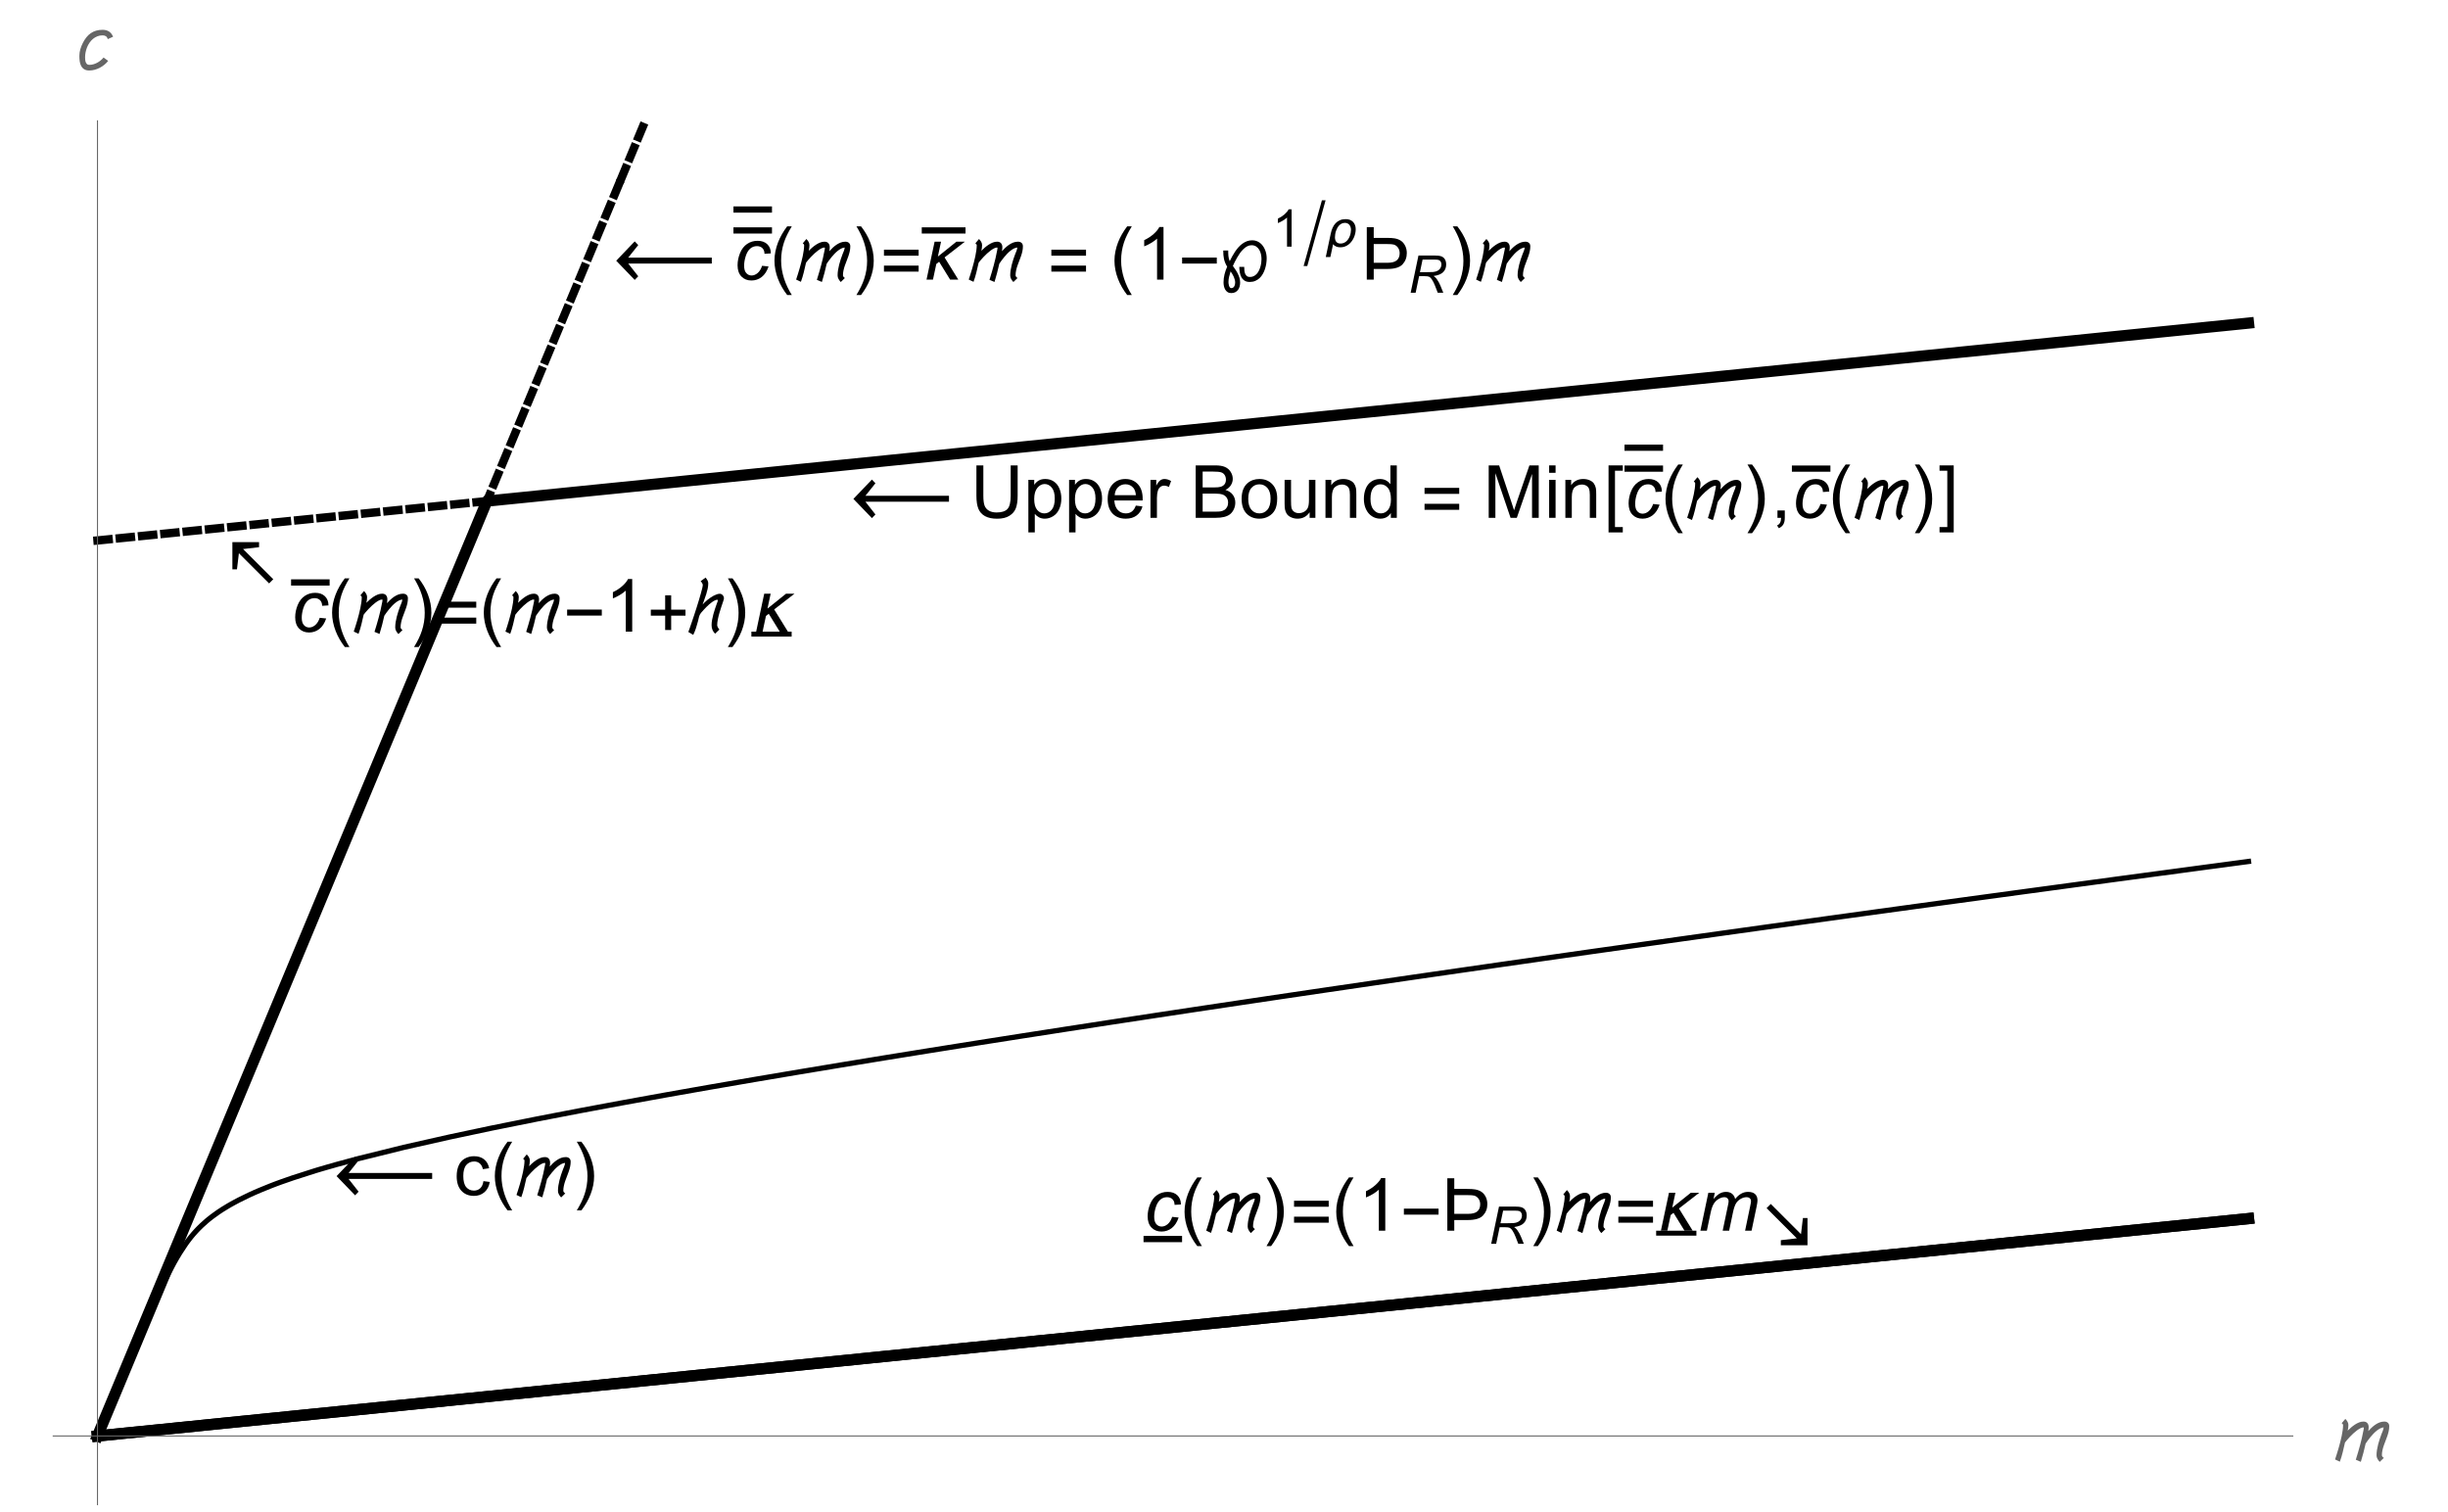 <?xml version="1.0" encoding="UTF-8"?>
<svg xmlns="http://www.w3.org/2000/svg" xmlns:xlink="http://www.w3.org/1999/xlink" width="468pt" height="289pt" viewBox="0 0 468 289" version="1.1">
<defs>
<g>
<symbol overflow="visible" id="glyph0-0">
<path style="stroke:none;" d=""/>
</symbol>
<symbol overflow="visible" id="glyph0-1">
<path style="stroke:none;" d="M 5.477 -2.645 L 6.711 -2.516 C 6.402 -1.609 5.961 -0.934 5.391 -0.496 C 4.82 -0.055 4.168 0.164 3.438 0.164 C 2.648 0.164 2.012 -0.09 1.52 -0.602 C 1.031 -1.113 0.785 -1.824 0.785 -2.742 C 0.785 -3.535 0.945 -4.312 1.258 -5.078 C 1.57 -5.844 2.023 -6.426 2.609 -6.824 C 3.195 -7.223 3.863 -7.422 4.613 -7.422 C 5.395 -7.422 6.012 -7.203 6.469 -6.766 C 6.922 -6.324 7.148 -5.742 7.148 -5.016 L 5.934 -4.938 C 5.93 -5.398 5.797 -5.758 5.535 -6.016 C 5.273 -6.273 4.926 -6.406 4.5 -6.406 C 4 -6.406 3.57 -6.25 3.207 -5.934 C 2.844 -5.617 2.555 -5.141 2.348 -4.5 C 2.141 -3.859 2.039 -3.246 2.039 -2.652 C 2.039 -2.031 2.172 -1.566 2.445 -1.258 C 2.719 -0.949 3.059 -0.793 3.461 -0.793 C 3.859 -0.793 4.242 -0.945 4.609 -1.25 C 4.977 -1.555 5.266 -2.02 5.477 -2.645 Z M 5.477 -2.645 "/>
</symbol>
<symbol overflow="visible" id="glyph0-2">
<path style="stroke:none;" d="M 0.457 0 L 1.977 -7.258 L 3.211 -7.258 L 2.961 -6.062 C 3.422 -6.578 3.832 -6.934 4.195 -7.129 C 4.555 -7.324 4.949 -7.422 5.375 -7.422 C 5.824 -7.422 6.203 -7.305 6.504 -7.066 C 6.809 -6.828 7.008 -6.492 7.102 -6.062 C 7.473 -6.52 7.859 -6.859 8.27 -7.086 C 8.676 -7.312 9.105 -7.422 9.555 -7.422 C 10.164 -7.422 10.617 -7.281 10.922 -6.992 C 11.223 -6.707 11.375 -6.305 11.375 -5.781 C 11.375 -5.559 11.324 -5.191 11.219 -4.676 L 10.242 0 L 9.004 0 L 10 -4.797 C 10.086 -5.191 10.133 -5.473 10.133 -5.641 C 10.133 -5.875 10.055 -6.062 9.906 -6.199 C 9.754 -6.336 9.543 -6.406 9.27 -6.406 C 8.898 -6.406 8.523 -6.293 8.141 -6.07 C 7.758 -5.848 7.461 -5.555 7.25 -5.191 C 7.039 -4.828 6.852 -4.273 6.691 -3.52 L 5.953 0 L 4.719 0 L 5.742 -4.902 C 5.816 -5.234 5.852 -5.473 5.852 -5.613 C 5.852 -5.852 5.777 -6.039 5.629 -6.188 C 5.48 -6.332 5.289 -6.406 5.051 -6.406 C 4.699 -6.406 4.332 -6.293 3.949 -6.07 C 3.562 -5.848 3.25 -5.535 3.008 -5.137 C 2.766 -4.738 2.566 -4.172 2.414 -3.43 L 1.695 0 Z M 0.457 0 "/>
</symbol>
<symbol overflow="visible" id="glyph1-0">
<path style="stroke:none;" d=""/>
</symbol>
<symbol overflow="visible" id="glyph1-1">
<path style="stroke:none;" d="M 4.156 2.938 L 3.273 2.938 C 2.91 2.473 2.578 1.984 2.281 1.465 C 1.98 0.949 1.727 0.414 1.512 -0.145 C 1.297 -0.699 1.133 -1.27 1.016 -1.852 C 0.898 -2.438 0.84 -3.027 0.84 -3.625 C 0.84 -4.23 0.898 -4.824 1.02 -5.402 C 1.137 -5.984 1.305 -6.551 1.516 -7.102 C 1.73 -7.652 1.988 -8.188 2.285 -8.707 C 2.586 -9.223 2.914 -9.719 3.273 -10.191 L 4.156 -10.191 C 3.832 -9.664 3.543 -9.145 3.289 -8.629 C 3.031 -8.117 2.82 -7.598 2.645 -7.066 C 2.473 -6.535 2.34 -5.988 2.25 -5.426 C 2.156 -4.863 2.113 -4.266 2.113 -3.637 C 2.113 -3.055 2.16 -2.477 2.258 -1.898 C 2.355 -1.324 2.496 -0.762 2.672 -0.207 C 2.852 0.344 3.066 0.887 3.316 1.41 C 3.566 1.938 3.848 2.445 4.156 2.938 Z M 4.156 2.938 "/>
</symbol>
<symbol overflow="visible" id="glyph1-2">
<path style="stroke:none;" d="M 10.336 -6.371 C 10.336 -6.043 10.301 -5.723 10.234 -5.414 C 10.164 -5.105 10.078 -4.797 9.973 -4.496 C 9.867 -4.191 9.758 -3.891 9.637 -3.59 C 9.516 -3.289 9.402 -2.984 9.297 -2.684 C 9.191 -2.379 9.105 -2.074 9.039 -1.766 C 8.969 -1.453 8.934 -1.133 8.934 -0.805 C 8.934 -0.758 8.945 -0.707 8.969 -0.66 C 8.992 -0.613 9.02 -0.566 9.059 -0.523 C 9.094 -0.48 9.133 -0.441 9.176 -0.402 C 9.219 -0.367 9.262 -0.336 9.305 -0.312 L 8.516 0.457 C 8.352 0.285 8.211 0.094 8.09 -0.121 C 7.969 -0.332 7.91 -0.562 7.91 -0.805 C 7.91 -1.133 7.938 -1.473 7.992 -1.82 C 8.047 -2.164 8.117 -2.512 8.207 -2.859 C 8.297 -3.211 8.395 -3.551 8.508 -3.891 C 8.617 -4.227 8.734 -4.547 8.852 -4.852 C 8.934 -5.062 9.02 -5.273 9.105 -5.484 C 9.191 -5.691 9.246 -5.91 9.27 -6.141 C 9.051 -6.121 8.832 -6.055 8.609 -5.945 C 8.391 -5.832 8.168 -5.691 7.949 -5.516 C 7.73 -5.344 7.52 -5.148 7.312 -4.934 C 7.109 -4.715 6.914 -4.496 6.73 -4.273 C 6.547 -4.051 6.375 -3.832 6.223 -3.617 C 6.07 -3.402 5.938 -3.211 5.824 -3.043 C 5.691 -2.449 5.551 -1.863 5.402 -1.289 C 5.254 -0.711 5.09 -0.133 4.906 0.445 L 3.945 0.039 C 4.234 -0.879 4.508 -1.797 4.754 -2.711 C 5.004 -3.625 5.215 -4.555 5.395 -5.504 C 5.414 -5.594 5.43 -5.684 5.449 -5.773 C 5.469 -5.863 5.477 -5.953 5.477 -6.043 C 5.477 -6.066 5.473 -6.086 5.461 -6.109 C 5.453 -6.129 5.434 -6.141 5.406 -6.141 C 5.234 -6.141 5.043 -6.086 4.828 -5.98 C 4.617 -5.875 4.398 -5.738 4.168 -5.566 C 3.938 -5.398 3.707 -5.203 3.477 -4.992 C 3.246 -4.777 3.027 -4.562 2.824 -4.348 C 2.617 -4.133 2.434 -3.93 2.27 -3.734 C 2.105 -3.539 1.973 -3.371 1.875 -3.242 C 1.738 -2.621 1.594 -2.004 1.445 -1.395 C 1.297 -0.785 1.113 -0.18 0.895 0.418 L -0.02 -0.016 C 0.074 -0.301 0.18 -0.621 0.293 -0.977 C 0.406 -1.332 0.52 -1.707 0.633 -2.094 C 0.742 -2.484 0.852 -2.883 0.961 -3.289 C 1.066 -3.695 1.16 -4.094 1.242 -4.484 C 1.32 -4.875 1.387 -5.25 1.438 -5.609 C 1.484 -5.969 1.512 -6.293 1.512 -6.59 C 1.512 -6.656 1.48 -6.723 1.418 -6.789 C 1.355 -6.852 1.301 -6.902 1.25 -6.938 L 1.941 -7.766 C 2.102 -7.609 2.238 -7.434 2.355 -7.234 C 2.473 -7.039 2.531 -6.82 2.531 -6.59 C 2.531 -6.406 2.516 -6.227 2.492 -6.047 C 2.469 -5.867 2.434 -5.691 2.391 -5.516 C 2.582 -5.703 2.797 -5.898 3.027 -6.105 C 3.262 -6.309 3.508 -6.496 3.766 -6.668 C 4.027 -6.84 4.293 -6.98 4.57 -7.09 C 4.844 -7.199 5.125 -7.254 5.406 -7.254 C 5.734 -7.254 5.984 -7.156 6.152 -6.961 C 6.32 -6.766 6.406 -6.508 6.406 -6.195 C 6.406 -6.062 6.398 -5.934 6.383 -5.809 C 6.371 -5.684 6.352 -5.555 6.328 -5.43 C 6.52 -5.648 6.73 -5.863 6.961 -6.082 C 7.188 -6.297 7.43 -6.492 7.688 -6.668 C 7.945 -6.844 8.219 -6.984 8.504 -7.094 C 8.789 -7.199 9.09 -7.254 9.398 -7.254 C 9.672 -7.254 9.898 -7.18 10.074 -7.027 C 10.25 -6.875 10.336 -6.656 10.336 -6.371 Z M 10.336 -6.371 "/>
</symbol>
<symbol overflow="visible" id="glyph1-3">
<path style="stroke:none;" d="M 3.82 -3.625 C 3.82 -3.023 3.762 -2.43 3.645 -1.848 C 3.523 -1.266 3.359 -0.703 3.145 -0.148 C 2.93 0.402 2.676 0.934 2.375 1.453 C 2.078 1.969 1.746 2.465 1.387 2.938 L 0.508 2.938 C 0.824 2.418 1.113 1.902 1.367 1.387 C 1.621 0.871 1.836 0.348 2.008 -0.184 C 2.184 -0.719 2.316 -1.266 2.41 -1.832 C 2.504 -2.398 2.551 -2.988 2.551 -3.609 C 2.551 -4.191 2.5 -4.773 2.402 -5.344 C 2.305 -5.918 2.168 -6.484 1.988 -7.039 C 1.812 -7.594 1.598 -8.133 1.344 -8.66 C 1.09 -9.188 0.812 -9.699 0.508 -10.191 L 1.387 -10.191 C 1.75 -9.727 2.086 -9.238 2.387 -8.719 C 2.688 -8.203 2.941 -7.664 3.156 -7.105 C 3.367 -6.547 3.531 -5.977 3.648 -5.391 C 3.766 -4.805 3.82 -4.215 3.82 -3.625 Z M 3.82 -3.625 "/>
</symbol>
<symbol overflow="visible" id="glyph1-4">
<path style="stroke:none;" d="M 7.402 -4.578 L 0.773 -4.578 L 0.773 -5.727 L 7.402 -5.727 Z M 7.402 -1.531 L 0.773 -1.531 L 0.773 -2.68 L 7.402 -2.68 Z M 7.402 -1.531 "/>
</symbol>
<symbol overflow="visible" id="glyph1-5">
<path style="stroke:none;" d="M 7.402 -3.07 L 0.773 -3.07 L 0.773 -4.219 L 7.402 -4.219 Z M 7.402 -3.07 "/>
</symbol>
<symbol overflow="visible" id="glyph1-6">
<path style="stroke:none;" d="M 7.402 -3.055 L 4.664 -3.055 L 4.664 -0.312 L 3.516 -0.312 L 3.516 -3.055 L 0.773 -3.055 L 0.773 -4.203 L 3.516 -4.203 L 3.516 -6.945 L 4.664 -6.945 L 4.664 -4.203 L 7.402 -4.203 Z M 7.402 -3.055 "/>
</symbol>
<symbol overflow="visible" id="glyph1-7">
<path style="stroke:none;" d="M 6.754 -6.391 C 6.754 -6.301 6.742 -6.215 6.715 -6.137 C 6.691 -6.055 6.664 -5.977 6.637 -5.891 L 6.625 -5.844 C 6.516 -5.516 6.395 -5.156 6.258 -4.758 C 6.125 -4.359 5.996 -3.957 5.879 -3.543 C 5.762 -3.133 5.66 -2.727 5.582 -2.324 C 5.5 -1.922 5.461 -1.555 5.461 -1.219 C 5.461 -1.152 5.477 -1.082 5.508 -1.008 C 5.535 -0.934 5.57 -0.859 5.613 -0.781 C 5.652 -0.707 5.699 -0.637 5.75 -0.566 C 5.801 -0.5 5.844 -0.441 5.887 -0.398 L 5.059 0.391 C 4.828 0.164 4.656 -0.086 4.551 -0.359 C 4.441 -0.629 4.391 -0.926 4.391 -1.25 C 4.391 -1.566 4.422 -1.902 4.488 -2.258 C 4.555 -2.617 4.637 -2.977 4.734 -3.34 C 4.832 -3.703 4.941 -4.059 5.059 -4.406 C 5.176 -4.754 5.289 -5.078 5.398 -5.379 C 5.438 -5.477 5.477 -5.578 5.516 -5.691 C 5.559 -5.805 5.578 -5.91 5.578 -6.016 C 5.578 -6.051 5.57 -6.074 5.551 -6.082 C 5.531 -6.086 5.508 -6.09 5.484 -6.09 C 5.344 -6.09 5.184 -6.051 5.016 -5.969 C 4.844 -5.887 4.664 -5.781 4.48 -5.648 C 4.297 -5.52 4.113 -5.375 3.93 -5.211 C 3.75 -5.047 3.574 -4.883 3.406 -4.719 C 3.242 -4.555 3.09 -4.395 2.949 -4.242 C 2.812 -4.09 2.695 -3.961 2.605 -3.855 C 2.527 -3.77 2.453 -3.684 2.379 -3.598 C 2.305 -3.516 2.242 -3.422 2.188 -3.32 C 2.082 -3.125 2.004 -2.914 1.953 -2.684 C 1.906 -2.453 1.852 -2.23 1.797 -2.016 C 1.68 -1.566 1.551 -1.117 1.406 -0.676 C 1.266 -0.234 1.09 0.195 0.883 0.617 L -0.055 0.062 C 0.008 -0.098 0.098 -0.336 0.207 -0.656 C 0.32 -0.977 0.445 -1.344 0.586 -1.758 C 0.727 -2.172 0.879 -2.621 1.039 -3.102 C 1.199 -3.586 1.355 -4.074 1.516 -4.566 C 1.672 -5.059 1.82 -5.543 1.965 -6.016 C 2.109 -6.488 2.234 -6.922 2.344 -7.312 C 2.453 -7.707 2.543 -8.043 2.609 -8.328 C 2.676 -8.613 2.707 -8.816 2.707 -8.934 C 2.707 -8.992 2.695 -9.055 2.664 -9.121 C 2.637 -9.188 2.605 -9.254 2.562 -9.316 C 2.523 -9.383 2.477 -9.441 2.43 -9.5 C 2.383 -9.555 2.336 -9.602 2.297 -9.641 L 3.242 -10.336 C 3.375 -10.18 3.492 -10.012 3.594 -9.828 C 3.699 -9.648 3.754 -9.449 3.754 -9.234 C 3.754 -8.898 3.715 -8.555 3.645 -8.211 C 3.57 -7.863 3.48 -7.52 3.371 -7.176 C 3.262 -6.832 3.145 -6.492 3.02 -6.156 C 2.895 -5.82 2.777 -5.492 2.672 -5.176 C 2.777 -5.305 2.91 -5.441 3.066 -5.594 C 3.223 -5.746 3.395 -5.902 3.578 -6.055 C 3.762 -6.207 3.961 -6.352 4.168 -6.492 C 4.375 -6.633 4.582 -6.762 4.789 -6.875 C 4.996 -6.984 5.199 -7.074 5.398 -7.141 C 5.602 -7.207 5.789 -7.238 5.961 -7.238 C 6.07 -7.238 6.172 -7.215 6.27 -7.164 C 6.363 -7.113 6.449 -7.051 6.52 -6.969 C 6.59 -6.891 6.645 -6.797 6.688 -6.695 C 6.73 -6.594 6.754 -6.492 6.754 -6.391 Z M 6.754 -6.391 "/>
</symbol>
<symbol overflow="visible" id="glyph1-8">
<path style="stroke:none;" d="M 8.242 -7.254 L 4.359 -4.246 L 6.984 0 L 5.422 0 L 3.316 -3.418 L 2.781 -2.992 L 2.141 0 L 0.91 0 L 2.453 -7.254 L 3.684 -7.254 L 3.078 -4.41 L 6.625 -7.254 Z M 8.242 -7.254 "/>
</symbol>
<symbol overflow="visible" id="glyph1-9">
<path style="stroke:none;" d="M 8.133 -0.719 L 2.359 -6.492 L 1.988 -3.406 L 1.113 -3.406 L 1.113 -8.613 L 6.215 -8.613 L 6.215 -7.641 L 3.156 -7.293 L 8.934 -1.516 Z M 8.133 -0.719 "/>
</symbol>
<symbol overflow="visible" id="glyph1-10">
<path style="stroke:none;" d="M 18.859 -3.078 L 2.883 -3.078 L 4.797 -0.641 L 4.121 0.055 L 0.586 -3.617 L 4.121 -7.312 L 4.797 -6.609 L 2.883 -4.211 L 18.859 -4.211 Z M 18.859 -3.078 "/>
</symbol>
<symbol overflow="visible" id="glyph1-11">
<path style="stroke:none;" d="M 3.672 2.789 L 0.949 2.789 L 0.949 -10.023 L 3.672 -10.023 L 3.672 -9.004 L 2.18 -9.004 L 2.18 1.766 L 3.672 1.766 Z M 3.672 2.789 "/>
</symbol>
<symbol overflow="visible" id="glyph1-12">
<path style="stroke:none;" d="M 2.938 2.789 L 0.227 2.789 L 0.227 1.766 L 1.711 1.766 L 1.711 -9.004 L 0.227 -9.004 L 0.227 -10.023 L 2.938 -10.023 Z M 2.938 2.789 "/>
</symbol>
<symbol overflow="visible" id="glyph1-13">
<path style="stroke:none;" d="M 8.941 -4.094 C 8.941 -3.766 8.914 -3.426 8.863 -3.078 C 8.812 -2.727 8.73 -2.383 8.621 -2.043 C 8.512 -1.707 8.371 -1.387 8.199 -1.086 C 8.027 -0.785 7.824 -0.523 7.582 -0.293 C 7.34 -0.066 7.062 0.113 6.75 0.246 C 6.438 0.379 6.086 0.445 5.695 0.445 C 5.285 0.445 4.949 0.355 4.691 0.18 C 4.434 0.004 4.234 -0.223 4.09 -0.5 C 3.945 -0.777 3.848 -1.086 3.793 -1.43 C 3.738 -1.77 3.711 -2.109 3.703 -2.441 L 4.648 -2.441 L 4.648 -2.344 C 4.648 -2.152 4.66 -1.949 4.68 -1.734 C 4.699 -1.516 4.746 -1.316 4.82 -1.137 C 4.891 -0.957 5 -0.809 5.145 -0.688 C 5.289 -0.566 5.484 -0.508 5.727 -0.508 C 6 -0.508 6.246 -0.559 6.465 -0.668 C 6.68 -0.773 6.871 -0.918 7.035 -1.098 C 7.199 -1.277 7.34 -1.484 7.453 -1.719 C 7.57 -1.953 7.664 -2.199 7.738 -2.449 C 7.812 -2.703 7.863 -2.957 7.898 -3.211 C 7.934 -3.461 7.949 -3.699 7.949 -3.922 C 7.949 -4.219 7.918 -4.523 7.852 -4.836 C 7.785 -5.148 7.676 -5.434 7.527 -5.691 C 7.375 -5.949 7.18 -6.16 6.934 -6.328 C 6.691 -6.492 6.391 -6.578 6.035 -6.578 C 5.754 -6.578 5.484 -6.508 5.227 -6.375 C 4.969 -6.242 4.727 -6.062 4.496 -5.84 C 4.266 -5.621 4.051 -5.371 3.848 -5.09 C 3.648 -4.809 3.465 -4.523 3.297 -4.227 C 3.125 -3.934 2.973 -3.648 2.832 -3.367 C 2.695 -3.086 2.574 -2.836 2.477 -2.617 C 2.645 -2.387 2.812 -2.145 2.977 -1.898 C 3.145 -1.648 3.293 -1.391 3.426 -1.129 C 3.559 -0.863 3.664 -0.59 3.742 -0.309 C 3.82 -0.023 3.863 0.266 3.863 0.566 C 3.863 0.832 3.828 1.086 3.762 1.328 C 3.695 1.57 3.594 1.781 3.457 1.965 C 3.316 2.148 3.141 2.297 2.93 2.406 C 2.719 2.516 2.465 2.57 2.172 2.57 C 1.891 2.57 1.656 2.508 1.465 2.383 C 1.277 2.258 1.125 2.098 1.012 1.898 C 0.898 1.703 0.816 1.484 0.766 1.242 C 0.715 1 0.691 0.766 0.691 0.531 C 0.691 0.008 0.754 -0.508 0.879 -1.012 C 1.004 -1.516 1.172 -2.008 1.387 -2.48 C 1.238 -2.715 1.113 -2.949 1.016 -3.191 C 0.918 -3.434 0.84 -3.68 0.781 -3.93 C 0.727 -4.18 0.688 -4.438 0.668 -4.695 C 0.648 -4.957 0.637 -5.223 0.637 -5.496 L 0.637 -5.57 L 1.586 -5.57 C 1.586 -5.398 1.586 -5.227 1.59 -5.051 C 1.594 -4.879 1.602 -4.707 1.621 -4.531 C 1.641 -4.359 1.668 -4.188 1.707 -4.02 C 1.746 -3.852 1.801 -3.688 1.875 -3.527 C 2.012 -3.809 2.16 -4.105 2.328 -4.414 C 2.492 -4.719 2.676 -5.023 2.875 -5.32 C 3.074 -5.617 3.289 -5.895 3.52 -6.164 C 3.754 -6.43 4.008 -6.664 4.281 -6.863 C 4.555 -7.062 4.848 -7.223 5.16 -7.344 C 5.477 -7.461 5.812 -7.52 6.172 -7.52 C 6.473 -7.52 6.75 -7.473 7.008 -7.379 C 7.262 -7.285 7.492 -7.156 7.695 -6.992 C 7.902 -6.828 8.082 -6.637 8.238 -6.414 C 8.391 -6.195 8.523 -5.957 8.625 -5.703 C 8.73 -5.453 8.809 -5.188 8.863 -4.91 C 8.914 -4.637 8.941 -4.363 8.941 -4.094 Z M 2.914 0.555 C 2.914 0.363 2.887 0.172 2.832 -0.016 C 2.781 -0.207 2.715 -0.391 2.633 -0.57 C 2.551 -0.75 2.457 -0.926 2.355 -1.098 C 2.254 -1.27 2.148 -1.43 2.043 -1.578 C 1.938 -1.258 1.844 -0.926 1.762 -0.57 C 1.676 -0.219 1.633 0.129 1.633 0.465 C 1.633 0.547 1.641 0.652 1.656 0.781 C 1.672 0.914 1.699 1.039 1.738 1.164 C 1.777 1.285 1.832 1.391 1.902 1.484 C 1.973 1.574 2.062 1.621 2.172 1.621 C 2.312 1.621 2.434 1.586 2.527 1.516 C 2.621 1.449 2.695 1.363 2.75 1.258 C 2.809 1.152 2.848 1.039 2.875 0.914 C 2.898 0.789 2.914 0.668 2.914 0.555 Z M 2.914 0.555 "/>
</symbol>
<symbol overflow="visible" id="glyph1-14">
<path style="stroke:none;" d="M 1.914 -8.613 L 7.691 -2.836 L 8.059 -5.926 L 8.934 -5.926 L 8.934 -0.719 L 3.836 -0.719 L 3.836 -1.688 L 6.891 -2.039 L 1.113 -7.812 Z M 1.914 -8.613 "/>
</symbol>
<symbol overflow="visible" id="glyph1-15">
<path style="stroke:none;" d="M 6.48 -5.98 L 5.469 -5.523 C 5.395 -5.777 5.277 -5.961 5.109 -6.074 C 4.945 -6.188 4.73 -6.242 4.469 -6.242 C 4.113 -6.242 3.785 -6.184 3.48 -6.062 C 3.176 -5.945 2.898 -5.781 2.652 -5.578 C 2.406 -5.375 2.188 -5.133 1.996 -4.859 C 1.805 -4.586 1.645 -4.293 1.516 -3.98 C 1.391 -3.668 1.293 -3.352 1.227 -3.023 C 1.16 -2.695 1.129 -2.371 1.129 -2.051 C 1.129 -1.914 1.133 -1.762 1.148 -1.594 C 1.164 -1.426 1.195 -1.266 1.25 -1.121 C 1.305 -0.977 1.387 -0.852 1.492 -0.75 C 1.602 -0.652 1.746 -0.602 1.934 -0.602 C 2.199 -0.602 2.457 -0.637 2.715 -0.711 C 2.969 -0.785 3.211 -0.883 3.445 -1.008 C 3.68 -1.133 3.898 -1.281 4.105 -1.453 C 4.312 -1.625 4.5 -1.809 4.664 -2.008 L 5.543 -1.359 C 5.328 -1.09 5.086 -0.844 4.812 -0.621 C 4.539 -0.398 4.246 -0.207 3.938 -0.043 C 3.629 0.117 3.305 0.242 2.965 0.336 C 2.625 0.426 2.281 0.473 1.934 0.473 C 1.52 0.473 1.188 0.391 0.941 0.227 C 0.691 0.062 0.5 -0.152 0.367 -0.414 C 0.23 -0.676 0.141 -0.973 0.098 -1.301 C 0.055 -1.633 0.035 -1.965 0.035 -2.297 C 0.035 -2.75 0.098 -3.188 0.227 -3.613 C 0.352 -4.039 0.52 -4.449 0.727 -4.848 C 0.93 -5.238 1.152 -5.586 1.398 -5.891 C 1.641 -6.195 1.918 -6.453 2.223 -6.66 C 2.527 -6.867 2.863 -7.027 3.234 -7.137 C 3.602 -7.246 4.016 -7.301 4.469 -7.301 C 4.953 -7.301 5.363 -7.195 5.699 -6.98 C 6.031 -6.766 6.293 -6.434 6.48 -5.98 Z M 6.48 -5.98 "/>
</symbol>
<symbol overflow="visible" id="glyph2-0">
<path style="stroke:none;" d=""/>
</symbol>
<symbol overflow="visible" id="glyph2-1">
<path style="stroke:none;" d="M 5.215 0 L 3.984 0 L 3.984 -7.84 C 3.688 -7.559 3.301 -7.277 2.82 -6.992 C 2.34 -6.711 1.906 -6.5 1.523 -6.359 L 1.523 -7.547 C 2.211 -7.871 2.812 -8.262 3.328 -8.723 C 3.844 -9.184 4.207 -9.629 4.422 -10.062 L 5.215 -10.062 Z M 5.215 0 "/>
</symbol>
<symbol overflow="visible" id="glyph2-2">
<path style="stroke:none;" d="M 5.66 -2.66 L 6.871 -2.5 C 6.738 -1.668 6.398 -1.016 5.855 -0.543 C 5.312 -0.07 4.641 0.164 3.848 0.164 C 2.855 0.164 2.055 -0.16 1.453 -0.809 C 0.848 -1.461 0.547 -2.391 0.547 -3.602 C 0.547 -4.387 0.676 -5.07 0.938 -5.66 C 1.195 -6.25 1.59 -6.688 2.121 -6.984 C 2.652 -7.277 3.23 -7.422 3.855 -7.422 C 4.645 -7.422 5.289 -7.223 5.789 -6.824 C 6.289 -6.426 6.613 -5.859 6.754 -5.125 L 5.559 -4.941 C 5.445 -5.43 5.242 -5.797 4.953 -6.043 C 4.664 -6.289 4.312 -6.414 3.902 -6.414 C 3.281 -6.414 2.781 -6.191 2.391 -5.746 C 2.004 -5.301 1.812 -4.598 1.812 -3.637 C 1.812 -2.66 2 -1.953 2.371 -1.512 C 2.746 -1.07 3.234 -0.848 3.836 -0.848 C 4.32 -0.848 4.723 -0.996 5.047 -1.293 C 5.367 -1.59 5.574 -2.043 5.66 -2.66 Z M 5.66 -2.66 "/>
</symbol>
<symbol overflow="visible" id="glyph2-3">
<path style="stroke:none;" d="M 7.656 -10.023 L 8.984 -10.023 L 8.984 -4.23 C 8.984 -3.223 8.867 -2.426 8.641 -1.832 C 8.414 -1.238 8 -0.758 7.406 -0.387 C 6.812 -0.016 6.031 0.172 5.066 0.172 C 4.125 0.172 3.359 0.008 2.762 -0.312 C 2.164 -0.637 1.738 -1.105 1.484 -1.719 C 1.227 -2.332 1.102 -3.168 1.102 -4.23 L 1.102 -10.023 L 2.426 -10.023 L 2.426 -4.238 C 2.426 -3.367 2.508 -2.727 2.668 -2.312 C 2.832 -1.902 3.109 -1.582 3.504 -1.359 C 3.898 -1.137 4.379 -1.023 4.949 -1.023 C 5.926 -1.023 6.621 -1.246 7.035 -1.688 C 7.449 -2.129 7.656 -2.98 7.656 -4.238 Z M 7.656 -10.023 "/>
</symbol>
<symbol overflow="visible" id="glyph2-4">
<path style="stroke:none;" d="M 0.922 2.781 L 0.922 -7.258 L 2.043 -7.258 L 2.043 -6.316 C 2.309 -6.688 2.605 -6.961 2.938 -7.148 C 3.273 -7.332 3.676 -7.422 4.148 -7.422 C 4.77 -7.422 5.316 -7.266 5.789 -6.945 C 6.266 -6.625 6.621 -6.176 6.863 -5.594 C 7.105 -5.016 7.227 -4.379 7.227 -3.684 C 7.227 -2.941 7.094 -2.273 6.824 -1.68 C 6.559 -1.086 6.172 -0.629 5.664 -0.312 C 5.156 0.004 4.621 0.164 4.062 0.164 C 3.652 0.164 3.281 0.078 2.957 -0.094 C 2.633 -0.27 2.363 -0.488 2.152 -0.75 L 2.152 2.781 Z M 2.039 -3.59 C 2.039 -2.656 2.227 -1.965 2.605 -1.516 C 2.984 -1.07 3.441 -0.848 3.977 -0.848 C 4.523 -0.848 4.992 -1.078 5.383 -1.543 C 5.773 -2.004 5.969 -2.719 5.969 -3.691 C 5.969 -4.617 5.777 -5.309 5.398 -5.77 C 5.016 -6.23 4.562 -6.461 4.031 -6.461 C 3.508 -6.461 3.047 -6.215 2.641 -5.727 C 2.238 -5.234 2.039 -4.523 2.039 -3.59 Z M 2.039 -3.59 "/>
</symbol>
<symbol overflow="visible" id="glyph2-5">
<path style="stroke:none;" d="M 5.891 -2.336 L 7.164 -2.18 C 6.965 -1.438 6.594 -0.859 6.051 -0.453 C 5.508 -0.043 4.816 0.164 3.973 0.164 C 2.91 0.164 2.066 -0.164 1.445 -0.816 C 0.824 -1.469 0.512 -2.387 0.512 -3.57 C 0.512 -4.789 0.828 -5.738 1.457 -6.414 C 2.086 -7.086 2.902 -7.422 3.902 -7.422 C 4.875 -7.422 5.668 -7.094 6.281 -6.434 C 6.898 -5.773 7.203 -4.844 7.203 -3.645 C 7.203 -3.57 7.203 -3.461 7.199 -3.316 L 1.785 -3.316 C 1.828 -2.52 2.055 -1.906 2.461 -1.484 C 2.867 -1.059 3.371 -0.848 3.977 -0.848 C 4.43 -0.848 4.816 -0.965 5.133 -1.203 C 5.453 -1.441 5.707 -1.82 5.891 -2.336 Z M 1.852 -4.328 L 5.906 -4.328 C 5.852 -4.938 5.695 -5.395 5.441 -5.703 C 5.051 -6.176 4.543 -6.414 3.918 -6.414 C 3.352 -6.414 2.875 -6.223 2.492 -5.844 C 2.105 -5.465 1.895 -4.961 1.852 -4.328 Z M 1.852 -4.328 "/>
</symbol>
<symbol overflow="visible" id="glyph2-6">
<path style="stroke:none;" d="M 0.91 0 L 0.91 -7.258 L 2.016 -7.258 L 2.016 -6.16 C 2.297 -6.676 2.559 -7.016 2.801 -7.18 C 3.039 -7.344 3.301 -7.422 3.59 -7.422 C 4.004 -7.422 4.426 -7.293 4.852 -7.027 L 4.43 -5.887 C 4.129 -6.062 3.828 -6.152 3.527 -6.152 C 3.258 -6.152 3.016 -6.07 2.805 -5.91 C 2.59 -5.75 2.438 -5.523 2.344 -5.234 C 2.207 -4.797 2.141 -4.32 2.141 -3.801 L 2.141 0 Z M 0.91 0 "/>
</symbol>
<symbol overflow="visible" id="glyph2-7">
<path style="stroke:none;" d="M 1.023 0 L 1.023 -10.023 L 4.785 -10.023 C 5.551 -10.023 6.164 -9.922 6.629 -9.719 C 7.09 -9.516 7.453 -9.203 7.715 -8.781 C 7.977 -8.359 8.109 -7.918 8.109 -7.457 C 8.109 -7.031 7.992 -6.625 7.758 -6.25 C 7.527 -5.871 7.176 -5.562 6.707 -5.332 C 7.312 -5.156 7.777 -4.852 8.105 -4.422 C 8.43 -3.992 8.594 -3.488 8.594 -2.906 C 8.594 -2.438 8.492 -2 8.297 -1.598 C 8.098 -1.195 7.852 -0.883 7.562 -0.664 C 7.27 -0.445 6.902 -0.277 6.465 -0.168 C 6.023 -0.055 5.484 0 4.848 0 Z M 2.352 -5.812 L 4.52 -5.812 C 5.105 -5.812 5.527 -5.848 5.781 -5.926 C 6.121 -6.027 6.375 -6.195 6.547 -6.426 C 6.719 -6.656 6.801 -6.949 6.801 -7.301 C 6.801 -7.633 6.723 -7.926 6.562 -8.18 C 6.402 -8.434 6.176 -8.605 5.879 -8.699 C 5.582 -8.793 5.074 -8.84 4.355 -8.84 L 2.352 -8.84 Z M 2.352 -1.184 L 4.848 -1.184 C 5.273 -1.184 5.574 -1.199 5.75 -1.23 C 6.055 -1.285 6.309 -1.375 6.516 -1.504 C 6.719 -1.633 6.887 -1.816 7.02 -2.062 C 7.152 -2.305 7.219 -2.586 7.219 -2.906 C 7.219 -3.281 7.125 -3.605 6.93 -3.879 C 6.738 -4.156 6.477 -4.348 6.137 -4.461 C 5.797 -4.57 5.309 -4.629 4.668 -4.629 L 2.352 -4.629 Z M 2.352 -1.184 "/>
</symbol>
<symbol overflow="visible" id="glyph2-8">
<path style="stroke:none;" d="M 0.465 -3.629 C 0.465 -4.973 0.84 -5.969 1.586 -6.617 C 2.211 -7.156 2.973 -7.422 3.867 -7.422 C 4.867 -7.422 5.684 -7.098 6.316 -6.441 C 6.949 -5.789 7.266 -4.887 7.266 -3.734 C 7.266 -2.797 7.125 -2.062 6.848 -1.527 C 6.566 -0.992 6.156 -0.578 5.621 -0.281 C 5.086 0.016 4.504 0.164 3.867 0.164 C 2.852 0.164 2.031 -0.16 1.406 -0.812 C 0.777 -1.465 0.465 -2.402 0.465 -3.629 Z M 1.73 -3.629 C 1.73 -2.699 1.934 -2.004 2.336 -1.543 C 2.742 -1.078 3.254 -0.848 3.867 -0.848 C 4.48 -0.848 4.988 -1.078 5.395 -1.547 C 5.801 -2.012 6 -2.719 6 -3.672 C 6 -4.57 5.797 -5.25 5.391 -5.711 C 4.984 -6.172 4.477 -6.406 3.867 -6.406 C 3.254 -6.406 2.742 -6.176 2.336 -5.715 C 1.93 -5.254 1.73 -4.559 1.73 -3.629 Z M 1.73 -3.629 "/>
</symbol>
<symbol overflow="visible" id="glyph2-9">
<path style="stroke:none;" d="M 5.68 0 L 5.68 -1.066 C 5.117 -0.246 4.348 0.164 3.375 0.164 C 2.949 0.164 2.547 0.082 2.176 -0.082 C 1.805 -0.246 1.531 -0.453 1.352 -0.699 C 1.172 -0.949 1.043 -1.254 0.969 -1.613 C 0.922 -1.855 0.895 -2.238 0.895 -2.762 L 0.895 -7.258 L 2.125 -7.258 L 2.125 -3.234 C 2.125 -2.59 2.152 -2.156 2.203 -1.934 C 2.281 -1.609 2.441 -1.355 2.695 -1.172 C 2.945 -0.988 3.254 -0.895 3.625 -0.895 C 3.992 -0.895 4.34 -0.988 4.664 -1.18 C 4.984 -1.367 5.215 -1.625 5.348 -1.953 C 5.484 -2.277 5.551 -2.75 5.551 -3.371 L 5.551 -7.258 L 6.781 -7.258 L 6.781 0 Z M 5.68 0 "/>
</symbol>
<symbol overflow="visible" id="glyph2-10">
<path style="stroke:none;" d="M 0.922 0 L 0.922 -7.258 L 2.031 -7.258 L 2.031 -6.227 C 2.562 -7.023 3.332 -7.422 4.34 -7.422 C 4.777 -7.422 5.18 -7.344 5.547 -7.188 C 5.914 -7.031 6.188 -6.824 6.371 -6.57 C 6.555 -6.312 6.68 -6.012 6.754 -5.66 C 6.801 -5.434 6.82 -5.035 6.82 -4.465 L 6.82 0 L 5.594 0 L 5.594 -4.414 C 5.594 -4.918 5.543 -5.293 5.449 -5.539 C 5.352 -5.789 5.184 -5.988 4.938 -6.137 C 4.695 -6.285 4.41 -6.359 4.082 -6.359 C 3.559 -6.359 3.105 -6.191 2.723 -5.859 C 2.344 -5.527 2.152 -4.895 2.152 -3.965 L 2.152 0 Z M 0.922 0 "/>
</symbol>
<symbol overflow="visible" id="glyph2-11">
<path style="stroke:none;" d="M 5.633 0 L 5.633 -0.914 C 5.172 -0.195 4.496 0.164 3.602 0.164 C 3.023 0.164 2.492 0.004 2.008 -0.312 C 1.523 -0.633 1.145 -1.078 0.879 -1.652 C 0.613 -2.223 0.477 -2.879 0.477 -3.625 C 0.477 -4.348 0.598 -5.004 0.84 -5.594 C 1.082 -6.184 1.445 -6.637 1.93 -6.953 C 2.41 -7.266 2.949 -7.422 3.547 -7.422 C 3.984 -7.422 4.375 -7.332 4.719 -7.148 C 5.059 -6.961 5.336 -6.723 5.551 -6.426 L 5.551 -10.023 L 6.773 -10.023 L 6.773 0 Z M 1.742 -3.625 C 1.742 -2.695 1.938 -2 2.332 -1.539 C 2.723 -1.078 3.188 -0.848 3.719 -0.848 C 4.258 -0.848 4.715 -1.066 5.09 -1.508 C 5.465 -1.945 5.652 -2.617 5.652 -3.52 C 5.652 -4.516 5.461 -5.242 5.078 -5.707 C 4.695 -6.172 4.227 -6.406 3.664 -6.406 C 3.117 -6.406 2.66 -6.184 2.293 -5.734 C 1.926 -5.289 1.742 -4.586 1.742 -3.625 Z M 1.742 -3.625 "/>
</symbol>
<symbol overflow="visible" id="glyph2-12">
<path style="stroke:none;" d="M 1.039 0 L 1.039 -10.023 L 3.035 -10.023 L 5.406 -2.926 C 5.625 -2.266 5.785 -1.77 5.887 -1.441 C 6 -1.805 6.176 -2.344 6.418 -3.047 L 8.82 -10.023 L 10.602 -10.023 L 10.602 0 L 9.324 0 L 9.324 -8.387 L 6.414 0 L 5.215 0 L 2.316 -8.531 L 2.316 0 Z M 1.039 0 "/>
</symbol>
<symbol overflow="visible" id="glyph2-13">
<path style="stroke:none;" d="M 0.93 -8.605 L 0.93 -10.023 L 2.16 -10.023 L 2.16 -8.605 Z M 0.93 0 L 0.93 -7.258 L 2.16 -7.258 L 2.16 0 Z M 0.93 0 "/>
</symbol>
<symbol overflow="visible" id="glyph2-14">
<path style="stroke:none;" d="M 1.242 0 L 1.242 -1.402 L 2.645 -1.402 L 2.645 0 C 2.645 0.516 2.555 0.93 2.371 1.246 C 2.188 1.562 1.898 1.809 1.504 1.984 L 1.164 1.457 C 1.422 1.344 1.613 1.176 1.734 0.953 C 1.859 0.734 1.93 0.414 1.941 0 Z M 1.242 0 "/>
</symbol>
<symbol overflow="visible" id="glyph2-15">
<path style="stroke:none;" d="M 1.078 0 L 1.078 -10.023 L 2.406 -10.023 L 2.406 -7.984 L 4.859 -7.984 C 5.523 -7.984 6.035 -7.953 6.391 -7.891 C 6.883 -7.805 7.297 -7.645 7.629 -7.414 C 7.961 -7.184 8.227 -6.859 8.43 -6.445 C 8.629 -6.031 8.73 -5.574 8.73 -5.078 C 8.73 -4.23 8.457 -3.512 7.914 -2.922 C 7.375 -2.332 6.395 -2.039 4.977 -2.039 L 2.406 -2.039 L 2.406 0 Z M 2.406 -3.219 L 4.996 -3.219 C 5.852 -3.219 6.461 -3.379 6.82 -3.699 C 7.18 -4.016 7.363 -4.465 7.363 -5.039 C 7.363 -5.453 7.258 -5.812 7.047 -6.109 C 6.836 -6.41 6.559 -6.609 6.215 -6.707 C 5.992 -6.77 5.574 -6.801 4.969 -6.801 L 2.406 -6.801 Z M 2.406 -3.219 "/>
</symbol>
<symbol overflow="visible" id="glyph3-0">
<path style="stroke:none;" d=""/>
</symbol>
<symbol overflow="visible" id="glyph3-1">
<path style="stroke:none;" d="M 3.703 0 L 2.828 0 L 2.828 -5.566 C 2.617 -5.367 2.344 -5.164 2.004 -4.965 C 1.66 -4.766 1.355 -4.613 1.082 -4.512 L 1.082 -5.359 C 1.57 -5.59 1.996 -5.867 2.363 -6.191 C 2.73 -6.52 2.988 -6.836 3.141 -7.145 L 3.703 -7.145 Z M 3.703 0 "/>
</symbol>
<symbol overflow="visible" id="glyph4-0">
<path style="stroke:none;" d=""/>
</symbol>
<symbol overflow="visible" id="glyph4-1">
<path style="stroke:none;" d="M 4.199 -8.863 L 0.703 3.699 L 0 3.699 L 3.496 -8.863 Z M 4.199 -8.863 "/>
</symbol>
<symbol overflow="visible" id="glyph4-2">
<path style="stroke:none;" d="M 5.961 -3.34 C 5.961 -3.066 5.93 -2.793 5.867 -2.516 C 5.805 -2.238 5.715 -1.973 5.598 -1.715 C 5.48 -1.457 5.336 -1.219 5.168 -0.996 C 5 -0.773 4.809 -0.578 4.59 -0.414 C 4.375 -0.246 4.137 -0.117 3.875 -0.023 C 3.613 0.074 3.336 0.121 3.039 0.121 C 2.902 0.121 2.77 0.109 2.637 0.09 C 2.508 0.07 2.379 0.035 2.258 -0.012 C 2.137 -0.059 2.023 -0.121 1.918 -0.199 C 1.812 -0.277 1.719 -0.371 1.637 -0.484 L 1.113 1.98 L 0.238 1.98 L 1.188 -2.504 C 1.27 -2.891 1.383 -3.254 1.531 -3.59 C 1.68 -3.926 1.867 -4.219 2.098 -4.469 C 2.328 -4.715 2.605 -4.91 2.93 -5.051 C 3.25 -5.195 3.629 -5.266 4.062 -5.266 C 4.352 -5.266 4.617 -5.219 4.852 -5.129 C 5.086 -5.035 5.285 -4.906 5.449 -4.738 C 5.613 -4.57 5.742 -4.367 5.828 -4.129 C 5.914 -3.895 5.961 -3.629 5.961 -3.34 Z M 5.059 -3.23 C 5.059 -3.402 5.031 -3.57 4.984 -3.73 C 4.938 -3.891 4.863 -4.031 4.766 -4.152 C 4.668 -4.273 4.551 -4.371 4.406 -4.441 C 4.266 -4.516 4.098 -4.551 3.91 -4.551 C 3.688 -4.551 3.484 -4.512 3.301 -4.426 C 3.121 -4.344 2.957 -4.227 2.816 -4.086 C 2.672 -3.941 2.551 -3.773 2.445 -3.586 C 2.344 -3.398 2.258 -3.203 2.188 -3 C 2.121 -2.797 2.07 -2.59 2.039 -2.379 C 2.008 -2.168 1.988 -1.969 1.988 -1.785 C 1.988 -1.609 2.012 -1.445 2.055 -1.301 C 2.094 -1.156 2.16 -1.031 2.246 -0.926 C 2.336 -0.82 2.445 -0.738 2.582 -0.684 C 2.719 -0.625 2.879 -0.598 3.066 -0.598 C 3.285 -0.598 3.488 -0.637 3.676 -0.715 C 3.859 -0.793 4.023 -0.895 4.172 -1.027 C 4.32 -1.156 4.449 -1.309 4.559 -1.484 C 4.672 -1.66 4.762 -1.844 4.836 -2.039 C 4.91 -2.234 4.965 -2.438 5 -2.641 C 5.039 -2.844 5.059 -3.043 5.059 -3.23 Z M 5.059 -3.23 "/>
</symbol>
<symbol overflow="visible" id="glyph5-0">
<path style="stroke:none;" d=""/>
</symbol>
<symbol overflow="visible" id="glyph5-1">
<path style="stroke:none;" d="M 0.465 0 L 1.957 -7.113 L 4.941 -7.113 C 5.531 -7.113 5.977 -7.066 6.281 -6.969 C 6.586 -6.867 6.824 -6.684 6.996 -6.41 C 7.168 -6.141 7.254 -5.797 7.254 -5.383 C 7.254 -4.805 7.066 -4.324 6.688 -3.941 C 6.309 -3.559 5.699 -3.312 4.852 -3.199 C 5.113 -3.008 5.309 -2.82 5.441 -2.637 C 5.738 -2.219 5.977 -1.785 6.16 -1.34 L 6.703 0 L 5.641 0 L 5.129 -1.324 C 4.945 -1.805 4.734 -2.219 4.5 -2.566 C 4.336 -2.809 4.172 -2.969 4.004 -3.047 C 3.836 -3.121 3.562 -3.16 3.184 -3.16 L 2.078 -3.16 L 1.418 0 Z M 2.238 -3.93 L 3.551 -3.93 C 4.16 -3.93 4.559 -3.938 4.742 -3.957 C 5.102 -3.992 5.395 -4.07 5.625 -4.199 C 5.855 -4.324 6.031 -4.492 6.16 -4.707 C 6.285 -4.922 6.348 -5.152 6.348 -5.398 C 6.348 -5.605 6.301 -5.785 6.207 -5.938 C 6.113 -6.09 5.992 -6.195 5.84 -6.25 C 5.688 -6.305 5.426 -6.332 5.062 -6.332 L 2.742 -6.332 Z M 2.238 -3.93 "/>
</symbol>
</g>
<clipPath id="clip1">
  <path d="M 10 223 L 439 223 L 439 285 L 10 285 Z M 10 223 "/>
</clipPath>
<clipPath id="clip2">
  <path d="M 111 23 L 131 23 L 131 42 L 111 42 Z M 111 23 "/>
</clipPath>
<clipPath id="clip3">
  <path d="M 10 51 L 439 51 L 439 285 L 10 285 Z M 10 51 "/>
</clipPath>
<clipPath id="clip4">
  <path d="M 10 223 L 439 223 L 439 285 L 10 285 Z M 10 223 "/>
</clipPath>
</defs>
<g id="surface126">
<path style="fill:none;stroke-width:1;stroke-linecap:square;stroke-linejoin:miter;stroke:rgb(0%,0%,0%);stroke-opacity:1;stroke-miterlimit:3.25;" d="M 92.637 287.504 L 92.766 287.199 L 92.891 286.898 L 93.141 286.293 L 93.648 285.086 L 94.656 282.664 L 96.676 277.84 L 100.711 268.34 L 100.848 268.027 L 100.984 267.711 L 101.258 267.082 L 101.805 265.832 L 102.898 263.367 L 103.035 263.066 L 103.172 262.762 L 103.445 262.16 L 103.992 260.965 L 105.086 258.648 L 105.359 258.086 L 105.633 257.527 L 106.18 256.441 L 107.273 254.383 L 107.547 253.898 L 107.82 253.422 L 108.367 252.512 L 109.461 250.848 L 109.59 250.668 L 109.715 250.492 L 109.973 250.148 L 110.48 249.492 L 110.609 249.336 L 110.738 249.184 L 110.992 248.883 L 111.504 248.312 L 111.633 248.176 L 111.758 248.039 L 112.016 247.777 L 112.523 247.277 L 113.547 246.363 L 113.672 246.258 L 113.801 246.152 L 114.059 245.945 L 114.566 245.551 L 115.59 244.812 L 115.715 244.723 L 115.844 244.637 L 116.098 244.469 L 116.609 244.137 L 117.633 243.516 L 117.758 243.441 L 117.883 243.371 L 118.133 243.227 L 118.633 242.949 L 119.633 242.414 L 121.637 241.434 L 121.762 241.379 L 121.887 241.32 L 122.637 240.98 L 123.641 240.547 L 125.641 239.734 L 125.777 239.68 L 125.914 239.629 L 126.184 239.523 L 126.727 239.316 L 127.812 238.918 L 129.988 238.16 L 134.332 236.77 L 134.457 236.734 L 134.586 236.695 L 134.84 236.617 L 135.344 236.469 L 136.359 236.172 L 138.387 235.594 L 142.441 234.5 L 151.23 232.324 L 159.859 230.375 L 167.906 228.668 L 176.633 226.914 L 184.781 225.344 L 192.77 223.855 L 201.434 222.285 L 209.52 220.859 L 218.285 219.348 L 226.891 217.895 L 234.914 216.562 L 243.621 215.137 L 251.742 213.828 L 260.547 212.426 L 269.188 211.07 L 277.254 209.816 L 285.992 208.469 L 294.156 207.227 L 302.156 206.016 L 310.84 204.715 L 318.938 203.508 L 327.719 202.211 L 336.336 200.949 L 344.379 199.777 L 353.094 198.516 L 361.234 197.344 L 369.211 196.203 L 377.871 194.969 L 385.945 193.828 L 394.703 192.594 L 402.879 191.449 L 410.895 190.328 L 419.59 189.121 L 427.707 188 L 436.5 186.789 L 445.133 185.605 L 453.188 184.508 L 461.922 183.32 L 470.074 182.215 L 478.066 181.137 L 486.738 179.973 L 494.828 178.887 L 494.969 178.867 L 495.113 178.848 L 495.395 178.812 L 495.957 178.734 L 497.086 178.586 L 499.344 178.285 L 499.488 178.266 L 499.91 178.207 L 500.473 178.133 L 501.605 177.98 L 501.746 177.965 L 502.168 177.906 L 502.734 177.832 L 503.016 177.793 L 503.297 177.758 L 503.578 177.719 L 503.723 177.699 L 503.863 177.68 " transform="matrix(1,0,0,1,-74,-13)"/>
<g clip-path="url(#clip1)" clip-rule="nonzero">
<path style="fill:none;stroke-width:2.142;stroke-linecap:square;stroke-linejoin:miter;stroke:rgb(0%,0%,0%);stroke-opacity:1;stroke-miterlimit:3.25;" d="M 92.637 287.504 L 92.766 287.488 L 93.141 287.453 L 93.648 287.402 L 94.656 287.301 L 96.676 287.094 L 100.711 286.688 L 109.461 285.805 L 117.633 284.977 L 125.641 284.168 L 134.332 283.289 L 142.441 282.473 L 151.23 281.582 L 159.859 280.711 L 167.906 279.898 L 176.633 279.016 L 184.781 278.191 L 192.77 277.387 L 201.434 276.512 L 209.52 275.691 L 218.285 274.809 L 226.891 273.938 L 234.914 273.129 L 243.621 272.246 L 251.742 271.426 L 260.547 270.539 L 269.188 269.664 L 277.254 268.848 L 285.992 267.965 L 294.156 267.141 L 302.156 266.332 L 310.84 265.457 L 318.938 264.637 L 327.719 263.75 L 336.336 262.879 L 344.379 262.066 L 353.094 261.188 L 361.234 260.363 L 369.211 259.559 L 377.871 258.684 L 385.945 257.867 L 394.703 256.98 L 402.879 256.156 L 410.895 255.348 L 419.59 254.469 L 427.707 253.648 L 436.5 252.758 L 445.133 251.887 L 453.188 251.074 L 461.922 250.191 L 470.074 249.367 L 478.066 248.559 L 486.738 247.684 L 494.828 246.867 L 494.969 246.852 L 495.113 246.836 L 495.395 246.809 L 495.957 246.75 L 499.344 246.41 L 499.488 246.395 L 499.629 246.379 L 499.91 246.352 L 500.473 246.293 L 501.605 246.18 L 501.746 246.168 L 501.887 246.152 L 502.168 246.125 L 502.734 246.066 L 502.875 246.051 L 503.016 246.039 L 503.297 246.008 L 503.438 245.996 L 503.578 245.98 L 503.723 245.969 L 503.863 245.953 " transform="matrix(1,0,0,1,-74,-13)"/>
</g>
<path style="fill:none;stroke-width:1.6;stroke-linecap:square;stroke-linejoin:miter;stroke:rgb(0%,0%,0%);stroke-opacity:1;stroke-dasharray:2.142;stroke-miterlimit:3.25;" d="M 92.637 287.504 L 92.766 287.199 L 92.891 286.898 L 93.141 286.293 L 93.648 285.082 L 94.656 282.66 L 96.676 277.816 L 100.711 268.125 L 109.461 247.121 L 117.633 227.504 L 125.641 208.277 L 134.332 187.414 L 142.441 167.949 L 151.23 146.852 L 159.859 126.137 L 167.906 106.816 L 176.633 85.867 L 184.781 66.309 L 192.77 47.137 " transform="matrix(1,0,0,1,-74,-13)"/>
<g clip-path="url(#clip2)" clip-rule="nonzero">
<path style="fill:none;stroke-width:1.6;stroke-linecap:square;stroke-linejoin:miter;stroke:rgb(0%,0%,0%);stroke-opacity:1;stroke-dasharray:2.142;stroke-miterlimit:3.25;" d="M 192.77 47.137 L 197.406 36 " transform="matrix(1,0,0,1,-74,-13)"/>
</g>
<path style="fill:none;stroke-width:1.6;stroke-linecap:square;stroke-linejoin:miter;stroke:rgb(0%,0%,0%);stroke-opacity:1;stroke-dasharray:2.142;stroke-miterlimit:3.25;" d="M 92.637 116.316 L 92.766 116.305 L 92.891 116.289 L 93.141 116.266 L 93.648 116.215 L 94.656 116.113 L 96.676 115.906 L 100.711 115.5 L 109.461 114.617 L 117.633 113.789 L 125.641 112.98 L 134.332 112.102 L 142.441 111.285 L 151.23 110.395 L 159.859 109.523 L 167.906 108.711 L 176.633 107.828 L 184.781 107.004 L 192.77 106.199 L 201.434 105.324 L 209.52 104.508 L 218.285 103.621 L 226.891 102.75 L 234.914 101.941 L 243.621 101.059 L 251.742 100.238 L 260.547 99.352 L 269.188 98.477 L 277.254 97.664 L 285.992 96.777 L 294.156 95.953 L 302.156 95.145 L 310.84 94.27 L 318.938 93.449 L 327.719 92.562 L 336.336 91.691 L 344.379 90.879 L 353.094 90 L 361.234 89.176 L 369.211 88.371 L 377.871 87.496 L 385.945 86.68 L 394.703 85.797 L 402.879 84.969 L 410.895 84.16 L 419.59 83.281 L 427.707 82.461 L 436.5 81.57 L 445.133 80.699 L 453.188 79.887 L 461.922 79.004 L 470.074 78.18 L 478.066 77.371 L 486.738 76.496 L 494.828 75.68 L 494.969 75.664 L 495.113 75.648 L 495.395 75.621 L 495.957 75.562 L 499.344 75.223 L 499.488 75.207 L 499.629 75.191 L 500.473 75.109 L 501.605 74.992 L 501.746 74.98 L 501.887 74.965 L 502.168 74.938 L 502.734 74.879 L 502.875 74.867 L 503.016 74.852 L 503.297 74.824 L 503.578 74.793 L 503.723 74.781 L 503.863 74.766 " transform="matrix(1,0,0,1,-74,-13)"/>
<g clip-path="url(#clip3)" clip-rule="nonzero">
<path style="fill:none;stroke-width:2.142;stroke-linecap:square;stroke-linejoin:miter;stroke:rgb(0%,0%,0%);stroke-opacity:1;stroke-miterlimit:3.25;" d="M 92.637 287.504 L 92.766 287.199 L 92.891 286.898 L 93.141 286.293 L 93.648 285.082 L 94.656 282.66 L 96.676 277.816 L 100.711 268.125 L 109.461 247.121 L 117.633 227.504 L 125.641 208.277 L 134.332 187.414 L 142.441 167.949 L 151.23 146.852 L 159.859 126.137 L 160.109 125.535 L 160.359 124.93 L 161.871 121.309 L 161.996 121.008 L 162.121 120.703 L 162.371 120.102 L 162.875 118.895 L 163.883 116.477 L 164.133 115.875 L 164.387 115.27 L 164.887 114.062 L 165.016 113.762 L 165.141 113.461 L 165.391 112.855 L 165.895 111.648 L 166.02 111.348 L 166.145 111.043 L 166.398 110.441 L 166.523 110.137 L 166.898 109.234 L 167.027 108.93 L 167.152 108.785 L 167.527 108.75 L 167.656 108.734 L 167.906 108.711 L 168.043 108.695 L 168.18 108.684 L 168.453 108.656 L 168.996 108.602 L 170.09 108.488 L 172.27 108.27 L 176.633 107.828 L 184.781 107.004 L 192.77 106.199 L 201.434 105.324 L 209.52 104.508 L 218.285 103.621 L 226.891 102.75 L 234.914 101.941 L 243.621 101.059 L 251.742 100.238 L 260.547 99.352 L 269.188 98.477 L 277.254 97.664 L 285.992 96.777 L 294.156 95.953 L 302.156 95.145 L 310.84 94.27 L 318.938 93.449 L 327.719 92.562 L 336.336 91.691 L 344.379 90.879 L 353.094 90 L 361.234 89.176 L 369.211 88.371 L 377.871 87.496 L 385.945 86.68 L 394.703 85.797 L 402.879 84.969 L 410.895 84.16 L 419.59 83.281 L 427.707 82.461 L 436.5 81.57 L 445.133 80.699 L 453.188 79.887 L 461.922 79.004 L 470.074 78.18 L 478.066 77.371 L 486.738 76.496 L 494.828 75.68 L 494.969 75.664 L 495.113 75.648 L 495.395 75.621 L 495.957 75.562 L 499.344 75.223 L 499.488 75.207 L 499.629 75.191 L 500.473 75.109 L 501.605 74.992 L 501.746 74.98 L 501.887 74.965 L 502.168 74.938 L 502.734 74.879 L 502.875 74.867 L 503.016 74.852 L 503.297 74.824 L 503.578 74.793 L 503.723 74.781 L 503.863 74.766 " transform="matrix(1,0,0,1,-74,-13)"/>
</g>
<g clip-path="url(#clip4)" clip-rule="nonzero">
<path style="fill:none;stroke-width:2.142;stroke-linecap:square;stroke-linejoin:miter;stroke:rgb(0%,0%,0%);stroke-opacity:1;stroke-miterlimit:3.25;" d="M 92.637 287.504 L 92.766 287.488 L 93.141 287.453 L 93.648 287.402 L 94.656 287.301 L 96.676 287.094 L 100.711 286.688 L 109.461 285.805 L 117.633 284.977 L 125.641 284.168 L 134.332 283.289 L 142.441 282.473 L 151.23 281.582 L 159.859 280.711 L 167.906 279.898 L 176.633 279.016 L 184.781 278.191 L 192.77 277.387 L 201.434 276.512 L 209.52 275.691 L 218.285 274.809 L 226.891 273.938 L 234.914 273.129 L 243.621 272.246 L 251.742 271.426 L 260.547 270.539 L 269.188 269.664 L 277.254 268.848 L 285.992 267.965 L 294.156 267.141 L 302.156 266.332 L 310.84 265.457 L 318.938 264.637 L 327.719 263.75 L 336.336 262.879 L 344.379 262.066 L 353.094 261.188 L 361.234 260.363 L 369.211 259.559 L 377.871 258.684 L 385.945 257.867 L 394.703 256.98 L 402.879 256.156 L 410.895 255.348 L 419.59 254.469 L 427.707 253.648 L 436.5 252.758 L 445.133 251.887 L 453.188 251.074 L 461.922 250.191 L 470.074 249.367 L 478.066 248.559 L 486.738 247.684 L 494.828 246.867 L 494.969 246.852 L 495.113 246.836 L 495.395 246.809 L 495.957 246.75 L 499.344 246.41 L 499.488 246.395 L 499.629 246.379 L 499.91 246.352 L 500.473 246.293 L 501.605 246.18 L 501.746 246.168 L 501.887 246.152 L 502.168 246.125 L 502.734 246.066 L 502.875 246.051 L 503.016 246.039 L 503.297 246.008 L 503.438 245.996 L 503.578 245.98 L 503.723 245.969 L 503.863 245.953 " transform="matrix(1,0,0,1,-74,-13)"/>
</g>
<g style="fill:rgb(0%,0%,0%);fill-opacity:1;">
  <use xlink:href="#glyph0-1" x="55.648" y="120.746"/>
</g>
<path style=" stroke:none;fill-rule:evenodd;fill:rgb(0%,0%,0%);fill-opacity:1;" d="M 60.016 110.746 L 55.648 110.746 L 55.648 111.938 L 60.016 111.938 L 58.648 111.938 L 63.016 111.938 L 63.016 110.746 L 58.648 110.746 Z M 60.016 110.746 "/>
<g style="fill:rgb(0%,0%,0%);fill-opacity:1;">
  <use xlink:href="#glyph1-1" x="62.648" y="120.746"/>
</g>
<g style="fill:rgb(0%,0%,0%);fill-opacity:1;">
  <use xlink:href="#glyph1-2" x="67.648" y="120.746"/>
</g>
<g style="fill:rgb(0%,0%,0%);fill-opacity:1;">
  <use xlink:href="#glyph1-3" x="78.648" y="120.746"/>
</g>
<g style="fill:rgb(0%,0%,0%);fill-opacity:1;">
  <use xlink:href="#glyph1-4" x="83.648" y="120.746"/>
</g>
<g style="fill:rgb(0%,0%,0%);fill-opacity:1;">
  <use xlink:href="#glyph1-1" x="91.648" y="120.746"/>
</g>
<g style="fill:rgb(0%,0%,0%);fill-opacity:1;">
  <use xlink:href="#glyph1-2" x="96.648" y="120.746"/>
</g>
<g style="fill:rgb(0%,0%,0%);fill-opacity:1;">
  <use xlink:href="#glyph1-5" x="107.648" y="120.746"/>
</g>
<g style="fill:rgb(0%,0%,0%);fill-opacity:1;">
  <use xlink:href="#glyph2-1" x="115.648" y="120.746"/>
</g>
<g style="fill:rgb(0%,0%,0%);fill-opacity:1;">
  <use xlink:href="#glyph1-6" x="123.648" y="120.746"/>
</g>
<g style="fill:rgb(0%,0%,0%);fill-opacity:1;">
  <use xlink:href="#glyph1-7" x="131.648" y="120.746"/>
</g>
<g style="fill:rgb(0%,0%,0%);fill-opacity:1;">
  <use xlink:href="#glyph1-3" x="138.648" y="120.746"/>
</g>
<g style="fill:rgb(0%,0%,0%);fill-opacity:1;">
  <use xlink:href="#glyph1-8" x="143.648" y="120.746"/>
</g>
<path style=" stroke:none;fill-rule:nonzero;fill:rgb(0%,0%,0%);fill-opacity:1;" d="M 143.648 120.746 L 151.344 120.746 L 151.344 121.691 L 143.648 121.691 Z M 143.648 120.746 "/>
<g style="fill:rgb(0%,0%,0%);fill-opacity:1;">
  <use xlink:href="#glyph1-9" x="43.312" y="112.246"/>
</g>
<g style="fill:rgb(0%,0%,0%);fill-opacity:1;">
  <use xlink:href="#glyph1-10" x="63.76" y="228.445"/>
</g>
<g style="fill:rgb(0%,0%,0%);fill-opacity:1;">
  <use xlink:href="#glyph2-2" x="86.76" y="228.445"/>
</g>
<g style="fill:rgb(0%,0%,0%);fill-opacity:1;">
  <use xlink:href="#glyph1-1" x="93.76" y="228.445"/>
</g>
<g style="fill:rgb(0%,0%,0%);fill-opacity:1;">
  <use xlink:href="#glyph1-2" x="98.76" y="228.445"/>
</g>
<g style="fill:rgb(0%,0%,0%);fill-opacity:1;">
  <use xlink:href="#glyph1-3" x="109.76" y="228.445"/>
</g>
<g style="fill:rgb(0%,0%,0%);fill-opacity:1;">
  <use xlink:href="#glyph1-10" x="162.566" y="98.988"/>
</g>
<g style="fill:rgb(0%,0%,0%);fill-opacity:1;">
  <use xlink:href="#glyph2-3" x="185.566" y="98.988"/>
  <use xlink:href="#glyph2-4" x="195.677" y="98.988"/>
  <use xlink:href="#glyph2-4" x="203.463" y="98.988"/>
  <use xlink:href="#glyph2-5" x="211.249" y="98.988"/>
  <use xlink:href="#glyph2-6" x="219.035" y="98.988"/>
</g>
<g style="fill:rgb(0%,0%,0%);fill-opacity:1;">
  <use xlink:href="#glyph2-7" x="227.566" y="98.988"/>
  <use xlink:href="#glyph2-8" x="236.904" y="98.988"/>
  <use xlink:href="#glyph2-9" x="244.69" y="98.988"/>
  <use xlink:href="#glyph2-10" x="252.477" y="98.988"/>
  <use xlink:href="#glyph2-11" x="260.263" y="98.988"/>
</g>
<g style="fill:rgb(0%,0%,0%);fill-opacity:1;">
  <use xlink:href="#glyph1-4" x="271.566" y="98.988"/>
</g>
<g style="fill:rgb(0%,0%,0%);fill-opacity:1;">
  <use xlink:href="#glyph2-12" x="283.566" y="98.988"/>
  <use xlink:href="#glyph2-13" x="295.229" y="98.988"/>
  <use xlink:href="#glyph2-10" x="298.339" y="98.988"/>
</g>
<g style="fill:rgb(0%,0%,0%);fill-opacity:1;">
  <use xlink:href="#glyph1-11" x="306.566" y="98.988"/>
</g>
<g style="fill:rgb(0%,0%,0%);fill-opacity:1;">
  <use xlink:href="#glyph0-1" x="310.566" y="98.988"/>
</g>
<path style=" stroke:none;fill-rule:evenodd;fill:rgb(0%,0%,0%);fill-opacity:1;" d="M 314.934 88.988 L 310.566 88.988 L 310.566 90.176 L 314.934 90.176 L 313.566 90.176 L 317.934 90.176 L 317.934 88.988 L 313.566 88.988 Z M 314.934 88.988 "/>
<path style=" stroke:none;fill-rule:evenodd;fill:rgb(0%,0%,0%);fill-opacity:1;" d="M 314.934 84.988 L 310.566 84.988 L 310.566 86.176 L 314.934 86.176 L 313.566 86.176 L 317.934 86.176 L 317.934 84.988 L 313.566 84.988 Z M 314.934 84.988 "/>
<g style="fill:rgb(0%,0%,0%);fill-opacity:1;">
  <use xlink:href="#glyph1-1" x="317.566" y="98.988"/>
</g>
<g style="fill:rgb(0%,0%,0%);fill-opacity:1;">
  <use xlink:href="#glyph1-2" x="322.566" y="98.988"/>
</g>
<g style="fill:rgb(0%,0%,0%);fill-opacity:1;">
  <use xlink:href="#glyph1-3" x="333.566" y="98.988"/>
</g>
<g style="fill:rgb(0%,0%,0%);fill-opacity:1;">
  <use xlink:href="#glyph2-14" x="338.566" y="98.988"/>
</g>
<g style="fill:rgb(0%,0%,0%);fill-opacity:1;">
  <use xlink:href="#glyph0-1" x="342.566" y="98.988"/>
</g>
<path style=" stroke:none;fill-rule:evenodd;fill:rgb(0%,0%,0%);fill-opacity:1;" d="M 346.934 88.988 L 342.566 88.988 L 342.566 90.176 L 346.934 90.176 L 345.566 90.176 L 349.934 90.176 L 349.934 88.988 L 345.566 88.988 Z M 346.934 88.988 "/>
<g style="fill:rgb(0%,0%,0%);fill-opacity:1;">
  <use xlink:href="#glyph1-1" x="349.566" y="98.988"/>
</g>
<g style="fill:rgb(0%,0%,0%);fill-opacity:1;">
  <use xlink:href="#glyph1-2" x="354.566" y="98.988"/>
</g>
<g style="fill:rgb(0%,0%,0%);fill-opacity:1;">
  <use xlink:href="#glyph1-3" x="365.566" y="98.988"/>
</g>
<g style="fill:rgb(0%,0%,0%);fill-opacity:1;">
  <use xlink:href="#glyph1-12" x="370.566" y="98.988"/>
</g>
<g style="fill:rgb(0%,0%,0%);fill-opacity:1;">
  <use xlink:href="#glyph1-10" x="117.22" y="53.455"/>
</g>
<g style="fill:rgb(0%,0%,0%);fill-opacity:1;">
  <use xlink:href="#glyph0-1" x="140.22" y="53.455"/>
</g>
<path style=" stroke:none;fill-rule:evenodd;fill:rgb(0%,0%,0%);fill-opacity:1;" d="M 144.586 43.457 L 140.219 43.457 L 140.219 44.645 L 144.586 44.645 L 143.219 44.645 L 147.586 44.645 L 147.586 43.457 L 143.219 43.457 Z M 144.586 43.457 "/>
<path style=" stroke:none;fill-rule:evenodd;fill:rgb(0%,0%,0%);fill-opacity:1;" d="M 144.586 39.457 L 140.219 39.457 L 140.219 40.645 L 144.586 40.645 L 143.219 40.645 L 147.586 40.645 L 147.586 39.457 L 143.219 39.457 Z M 144.586 39.457 "/>
<g style="fill:rgb(0%,0%,0%);fill-opacity:1;">
  <use xlink:href="#glyph1-1" x="147.22" y="53.455"/>
</g>
<g style="fill:rgb(0%,0%,0%);fill-opacity:1;">
  <use xlink:href="#glyph1-2" x="152.22" y="53.455"/>
</g>
<g style="fill:rgb(0%,0%,0%);fill-opacity:1;">
  <use xlink:href="#glyph1-3" x="163.22" y="53.455"/>
</g>
<g style="fill:rgb(0%,0%,0%);fill-opacity:1;">
  <use xlink:href="#glyph1-4" x="168.22" y="53.455"/>
</g>
<g style="fill:rgb(0%,0%,0%);fill-opacity:1;">
  <use xlink:href="#glyph1-8" x="176.22" y="53.455"/>
</g>
<path style=" stroke:none;fill-rule:evenodd;fill:rgb(0%,0%,0%);fill-opacity:1;" d="M 180.586 43.457 L 176.219 43.457 L 176.219 44.645 L 180.586 44.645 L 180.219 44.645 L 184.586 44.645 L 184.586 43.457 L 180.219 43.457 Z M 180.586 43.457 "/>
<g style="fill:rgb(0%,0%,0%);fill-opacity:1;">
  <use xlink:href="#glyph1-2" x="185.22" y="53.455"/>
</g>
<g style="fill:rgb(0%,0%,0%);fill-opacity:1;">
  <use xlink:href="#glyph1-4" x="200.22" y="53.455"/>
</g>
<g style="fill:rgb(0%,0%,0%);fill-opacity:1;">
  <use xlink:href="#glyph1-1" x="212.22" y="53.455"/>
</g>
<g style="fill:rgb(0%,0%,0%);fill-opacity:1;">
  <use xlink:href="#glyph2-1" x="217.22" y="53.455"/>
</g>
<g style="fill:rgb(0%,0%,0%);fill-opacity:1;">
  <use xlink:href="#glyph1-5" x="225.22" y="53.455"/>
</g>
<g style="fill:rgb(0%,0%,0%);fill-opacity:1;">
  <use xlink:href="#glyph1-13" x="233.22" y="53.455"/>
</g>
<g style="fill:rgb(0%,0%,0%);fill-opacity:1;">
  <use xlink:href="#glyph3-1" x="243.22" y="47.155"/>
</g>
<g style="fill:rgb(0%,0%,0%);fill-opacity:1;">
  <use xlink:href="#glyph4-1" x="249.22" y="47.155"/>
</g>
<g style="fill:rgb(0%,0%,0%);fill-opacity:1;">
  <use xlink:href="#glyph4-2" x="253.22" y="47.155"/>
</g>
<g style="fill:rgb(0%,0%,0%);fill-opacity:1;">
  <use xlink:href="#glyph2-15" x="260.22" y="53.455"/>
</g>
<g style="fill:rgb(0%,0%,0%);fill-opacity:1;">
  <use xlink:href="#glyph5-1" x="269.22" y="55.955"/>
</g>
<g style="fill:rgb(0%,0%,0%);fill-opacity:1;">
  <use xlink:href="#glyph1-3" x="277.22" y="53.455"/>
</g>
<g style="fill:rgb(0%,0%,0%);fill-opacity:1;">
  <use xlink:href="#glyph1-2" x="282.22" y="53.455"/>
</g>
<g style="fill:rgb(0%,0%,0%);fill-opacity:1;">
  <use xlink:href="#glyph0-1" x="218.617" y="235.263"/>
</g>
<path style=" stroke:none;fill-rule:evenodd;fill:rgb(0%,0%,0%);fill-opacity:1;" d="M 222.984 236.262 L 218.617 236.262 L 218.617 237.453 L 222.984 237.453 L 221.617 237.453 L 225.984 237.453 L 225.984 236.262 L 221.617 236.262 Z M 222.984 236.262 "/>
<g style="fill:rgb(0%,0%,0%);fill-opacity:1;">
  <use xlink:href="#glyph1-1" x="225.617" y="235.263"/>
</g>
<g style="fill:rgb(0%,0%,0%);fill-opacity:1;">
  <use xlink:href="#glyph1-2" x="230.617" y="235.263"/>
</g>
<g style="fill:rgb(0%,0%,0%);fill-opacity:1;">
  <use xlink:href="#glyph1-3" x="241.617" y="235.263"/>
</g>
<g style="fill:rgb(0%,0%,0%);fill-opacity:1;">
  <use xlink:href="#glyph1-4" x="246.617" y="235.263"/>
</g>
<g style="fill:rgb(0%,0%,0%);fill-opacity:1;">
  <use xlink:href="#glyph1-1" x="254.617" y="235.263"/>
</g>
<g style="fill:rgb(0%,0%,0%);fill-opacity:1;">
  <use xlink:href="#glyph2-1" x="259.617" y="235.263"/>
</g>
<g style="fill:rgb(0%,0%,0%);fill-opacity:1;">
  <use xlink:href="#glyph1-5" x="267.617" y="235.263"/>
</g>
<g style="fill:rgb(0%,0%,0%);fill-opacity:1;">
  <use xlink:href="#glyph2-15" x="275.617" y="235.263"/>
</g>
<g style="fill:rgb(0%,0%,0%);fill-opacity:1;">
  <use xlink:href="#glyph5-1" x="284.617" y="237.763"/>
</g>
<g style="fill:rgb(0%,0%,0%);fill-opacity:1;">
  <use xlink:href="#glyph1-3" x="292.617" y="235.263"/>
</g>
<g style="fill:rgb(0%,0%,0%);fill-opacity:1;">
  <use xlink:href="#glyph1-2" x="297.617" y="235.263"/>
</g>
<g style="fill:rgb(0%,0%,0%);fill-opacity:1;">
  <use xlink:href="#glyph1-4" x="308.617" y="235.263"/>
</g>
<g style="fill:rgb(0%,0%,0%);fill-opacity:1;">
  <use xlink:href="#glyph1-8" x="316.617" y="235.263"/>
</g>
<path style=" stroke:none;fill-rule:nonzero;fill:rgb(0%,0%,0%);fill-opacity:1;" d="M 316.617 235.262 L 324.312 235.262 L 324.312 236.207 L 316.617 236.207 Z M 316.617 235.262 "/>
<g style="fill:rgb(0%,0%,0%);fill-opacity:1;">
  <use xlink:href="#glyph0-2" x="324.617" y="235.263"/>
</g>
<g style="fill:rgb(0%,0%,0%);fill-opacity:1;">
  <use xlink:href="#glyph1-14" x="336.617" y="238.763"/>
</g>
<path style="fill:none;stroke-width:0.2;stroke-linecap:butt;stroke-linejoin:miter;stroke:rgb(39.999%,39.999%,39.999%);stroke-opacity:1;stroke-miterlimit:3.25;" d="M 84.07 287.504 L 512.43 287.504 " transform="matrix(1,0,0,1,-74,-13)"/>
<g style="fill:rgb(39.999%,39.999%,39.999%);fill-opacity:1;">
  <use xlink:href="#glyph1-2" x="446.429" y="279.003"/>
</g>
<path style="fill:none;stroke-width:0.2;stroke-linecap:butt;stroke-linejoin:miter;stroke:rgb(39.999%,39.999%,39.999%);stroke-opacity:1;stroke-miterlimit:3.25;" d="M 92.637 300.738 L 92.637 36 " transform="matrix(1,0,0,1,-74,-13)"/>
<g style="fill:rgb(39.999%,39.999%,39.999%);fill-opacity:1;">
  <use xlink:href="#glyph1-15" x="15.138" y="13"/>
</g>
</g>
</svg>
